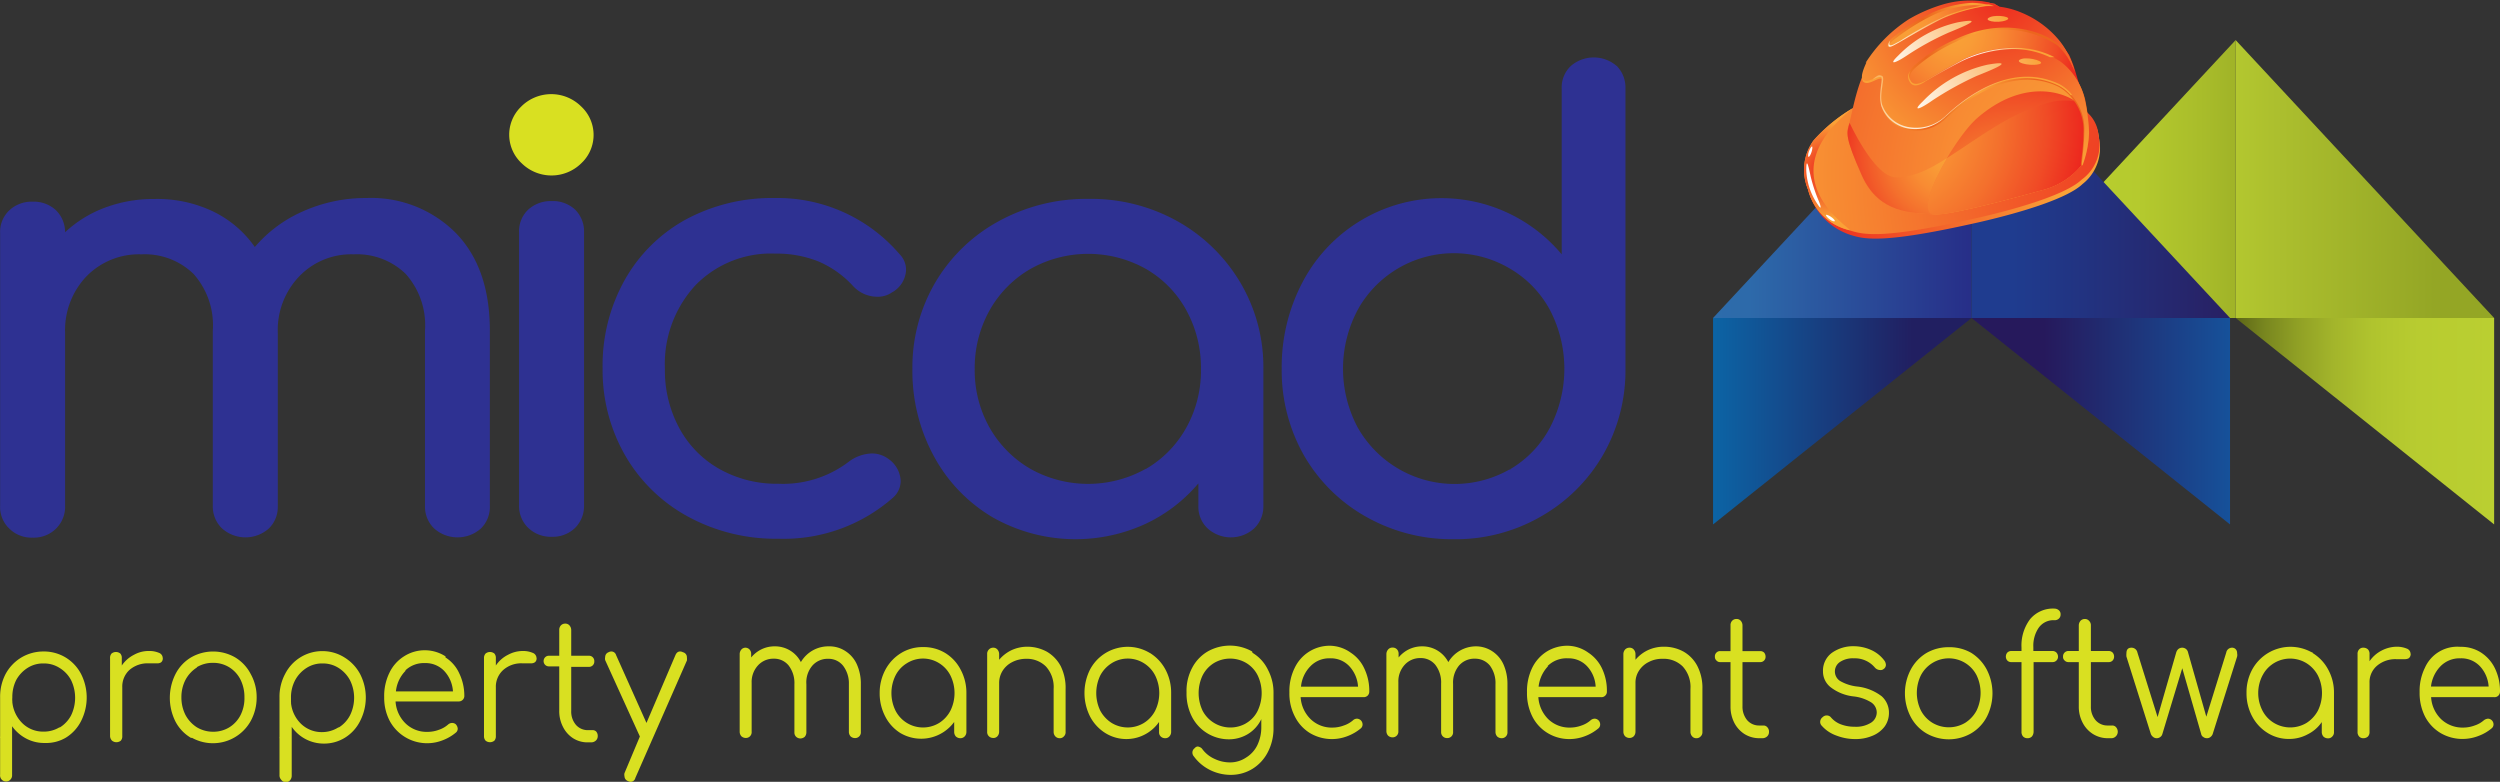 <svg xmlns="http://www.w3.org/2000/svg" xmlns:xlink="http://www.w3.org/1999/xlink" viewBox="0 0 204.65 64"><rect x="0" y="0" width="204.65" height="64" fill="#333333" stroke="none"/><defs><style>.cls-1{fill:#d9e021;}.cls-2{fill:url(#linear-gradient);}.cls-3{fill:url(#linear-gradient-2);}.cls-4{fill:url(#linear-gradient-3);}.cls-5{fill:url(#linear-gradient-4);}.cls-6{fill:url(#linear-gradient-5);}.cls-7{fill:url(#linear-gradient-6);}.cls-8{fill:url(#linear-gradient-7);}.cls-9{fill:#2e3192;}.cls-10{fill:url(#radial-gradient);}.cls-11{fill:url(#radial-gradient-2);}.cls-12{fill:url(#radial-gradient-3);}.cls-13{fill:url(#radial-gradient-4);}.cls-14{fill:url(#radial-gradient-5);}.cls-15{fill:url(#radial-gradient-6);}.cls-16{fill:url(#radial-gradient-7);}.cls-17{fill:url(#radial-gradient-8);}.cls-18{fill:url(#linear-gradient-8);}.cls-19{fill:url(#radial-gradient-9);}.cls-20{fill:url(#radial-gradient-10);}.cls-21{fill:url(#radial-gradient-11);}.cls-22{fill:url(#radial-gradient-12);}.cls-23{fill:url(#radial-gradient-13);}.cls-24{fill:#fff;}.cls-25{fill:url(#radial-gradient-14);}.cls-26{fill:url(#radial-gradient-15);}.cls-27{fill:url(#radial-gradient-16);}.cls-28{fill:url(#radial-gradient-17);}</style><linearGradient id="linear-gradient" x1="161.84" y1="51.17" x2="183" y2="51.17" gradientTransform="matrix(1, 0, 0, -1, 0.01, 65.82)" gradientUnits="userSpaceOnUse"><stop offset="0.4" stop-color="#b9cf2f"/><stop offset="0.62" stop-color="#b5ca2e"/><stop offset="0.88" stop-color="#a8bc2a"/><stop offset="1" stop-color="#a0b328"/></linearGradient><linearGradient id="linear-gradient-2" x1="183" y1="51.17" x2="204.16" y2="51.17" gradientTransform="matrix(1, 0, 0, -1, 0.01, 65.82)" gradientUnits="userSpaceOnUse"><stop offset="0" stop-color="#b3c72f"/><stop offset="0.16" stop-color="#acbf2e"/><stop offset="0.77" stop-color="#94a625"/></linearGradient><linearGradient id="linear-gradient-3" x1="183" y1="31.34" x2="204.16" y2="31.34" gradientTransform="matrix(1, 0, 0, -1, 0.01, 65.82)" gradientUnits="userSpaceOnUse"><stop offset="0" stop-color="#5c6617"/><stop offset="0.11" stop-color="#78861f"/><stop offset="0.24" stop-color="#90a025"/><stop offset="0.38" stop-color="#a3b52b"/><stop offset="0.53" stop-color="#b0c42e"/><stop offset="0.71" stop-color="#b8cc30"/><stop offset="1" stop-color="#bacf31"/></linearGradient><linearGradient id="linear-gradient-4" x1="140.22" y1="51.17" x2="161.38" y2="51.17" gradientTransform="matrix(1, 0, 0, -1, 0.01, 65.82)" gradientUnits="userSpaceOnUse"><stop offset="0" stop-color="#2d6cab"/><stop offset="0.14" stop-color="#2d6aaa"/><stop offset="1" stop-color="#272e88"/></linearGradient><linearGradient id="linear-gradient-5" x1="161.38" y1="51.17" x2="182.54" y2="51.17" gradientTransform="matrix(1, 0, 0, -1, 0.01, 65.82)" gradientUnits="userSpaceOnUse"><stop offset="0.16" stop-color="#1f3c8f"/><stop offset="1" stop-color="#282063"/></linearGradient><linearGradient id="linear-gradient-6" x1="161.38" y1="31.34" x2="182.54" y2="31.34" gradientTransform="matrix(1, 0, 0, -1, 0.01, 65.82)" gradientUnits="userSpaceOnUse"><stop offset="0.28" stop-color="#26195c"/><stop offset="1" stop-color="#16519a"/></linearGradient><linearGradient id="linear-gradient-7" x1="140.22" y1="31.34" x2="161.38" y2="31.34" gradientTransform="matrix(1, 0, 0, -1, 0.01, 65.82)" gradientUnits="userSpaceOnUse"><stop offset="0" stop-color="#0c64a5"/><stop offset="0.77" stop-color="#211f61"/></linearGradient><radialGradient id="radial-gradient" cx="404" cy="45.43" r="18.59" gradientTransform="matrix(1.25, -0.23, 0.22, 1.29, -368.86, 56.88)" gradientUnits="userSpaceOnUse"><stop offset="0.13" stop-color="#ec261e"/><stop offset="1" stop-color="#faa237"/></radialGradient><radialGradient id="radial-gradient-2" cx="430.56" cy="44.04" r="28.62" gradientTransform="matrix(1.25, -0.23, 0.22, 1.29, -368.86, 56.88)" gradientUnits="userSpaceOnUse"><stop offset="0" stop-color="#ec261e"/><stop offset="0.06" stop-color="#ed2f20"/><stop offset="0.71" stop-color="#f68130"/><stop offset="1" stop-color="#faa237"/></radialGradient><radialGradient id="radial-gradient-3" cx="407.86" cy="39.58" r="2.98" xlink:href="#radial-gradient"/><radialGradient id="radial-gradient-4" cx="425.27" cy="43.74" r="29.52" gradientTransform="matrix(1.25, -0.23, 0.22, 1.29, -368.86, 56.88)" gradientUnits="userSpaceOnUse"><stop offset="0" stop-color="#faa237"/><stop offset="0.15" stop-color="#f99c36"/><stop offset="0.34" stop-color="#f88c33"/><stop offset="0.56" stop-color="#f4712d"/><stop offset="0.8" stop-color="#f04c26"/><stop offset="1" stop-color="#ec261e"/></radialGradient><radialGradient id="radial-gradient-5" cx="418.67" cy="46.16" r="11.64" xlink:href="#radial-gradient-4"/><radialGradient id="radial-gradient-6" cx="417.36" cy="32.53" r="13.79" gradientTransform="matrix(1.25, -0.23, 0.22, 1.29, -368.86, 56.88)" gradientUnits="userSpaceOnUse"><stop offset="0" stop-color="#faa237"/><stop offset="0.09" stop-color="#f99c36"/><stop offset="0.2" stop-color="#f88c33"/><stop offset="0.33" stop-color="#f4712d"/><stop offset="0.48" stop-color="#f04c26"/><stop offset="0.6" stop-color="#ec261e"/></radialGradient><radialGradient id="radial-gradient-7" cx="413.88" cy="31.31" r="13.14" gradientTransform="matrix(1.25, -0.23, 0.22, 1.29, -368.85, 56.7)" xlink:href="#radial-gradient-6"/><radialGradient id="radial-gradient-8" cx="412.21" cy="37.59" r="12.63" xlink:href="#radial-gradient-4"/><linearGradient id="linear-gradient-8" x1="410.16" y1="37.17" x2="423.1" y2="38.29" gradientTransform="translate(-256.68 43.52) rotate(-10.1)" gradientUnits="userSpaceOnUse"><stop offset="0" stop-color="#faa237"/><stop offset="0.19" stop-color="#f27d28"/><stop offset="0.33" stop-color="#ec651e"/><stop offset="0.65" stop-color="#faa237"/><stop offset="1" stop-color="#ec651e"/></linearGradient><radialGradient id="radial-gradient-9" cx="420.7" cy="30.57" r="12.24" xlink:href="#radial-gradient-2"/><radialGradient id="radial-gradient-10" cx="413.34" cy="36.65" r="9.31" gradientTransform="matrix(1.25, -0.23, 0.22, 1.29, -368.86, 56.88)" gradientUnits="userSpaceOnUse"><stop offset="0" stop-color="#fff"/><stop offset="1" stop-color="#faa237"/></radialGradient><radialGradient id="radial-gradient-11" cx="413.34" cy="36.64" r="9.32" xlink:href="#radial-gradient-10"/><radialGradient id="radial-gradient-12" cx="412.28" cy="33.82" r="8.82" xlink:href="#radial-gradient-10"/><radialGradient id="radial-gradient-13" cx="412.28" cy="33.82" r="8.82" xlink:href="#radial-gradient-10"/><radialGradient id="radial-gradient-14" cx="412.46" cy="33.22" r="5.56" xlink:href="#radial-gradient-10"/><radialGradient id="radial-gradient-15" cx="418.35" cy="34.51" r="3.38" xlink:href="#radial-gradient-10"/><radialGradient id="radial-gradient-16" cx="414.13" cy="39.39" r="6.88" xlink:href="#radial-gradient-10"/><radialGradient id="radial-gradient-17" cx="415.76" cy="39.9" r="7.45" xlink:href="#radial-gradient-4"/></defs><g id="Layer_1" data-name="Layer 1"><g id="property"><g id="software"><path class="cls-1" d="M5.36,54a3.46,3.46,0,0,1,1.27,1.36,4.26,4.26,0,0,1,0,3.84,3.39,3.39,0,0,1-1.24,1.36A3.17,3.17,0,0,1,3.64,61a3.11,3.11,0,0,1-1.52-.37,3.32,3.32,0,0,1-1.14-1v4A.49.49,0,0,1,.84,64a.44.44,0,0,1-.36.15A.47.47,0,0,1,.13,64,.51.51,0,0,1,0,63.59v-3a.24.24,0,0,1,0-.12V57.26a4,4,0,0,1,.46-1.93A3.56,3.56,0,0,1,1.74,54a3.55,3.55,0,0,1,1.8-.49A3.43,3.43,0,0,1,5.36,54Zm-.49,5.74a2.58,2.58,0,0,0,.94-1,3.31,3.31,0,0,0,0-2.88,2.58,2.58,0,0,0-.94-1,2.35,2.35,0,0,0-1.32-.37,2.34,2.34,0,0,0-1.31.37,2.71,2.71,0,0,0-.93,1A3.08,3.08,0,0,0,1,57.26a1.93,1.93,0,0,0,0,.34v.06a2.81,2.81,0,0,0,.84,1.74,2.41,2.41,0,0,0,1.71.67A2.45,2.45,0,0,0,4.87,59.71Z" transform="translate(0.01 -0.18)"/><path class="cls-1" d="M13,53.62a.46.46,0,0,1,.31.42.24.24,0,0,1,0,.12.37.37,0,0,1-.15.25.53.53,0,0,1-.3.07h-.71a2.27,2.27,0,0,0-1.56.54A1.84,1.84,0,0,0,10,56.43v4a.53.53,0,0,1-.12.38.57.57,0,0,1-.72,0A.55.55,0,0,1,9,60.44V54.06a.53.53,0,0,1,.12-.38.57.57,0,0,1,.72,0,.53.53,0,0,1,.12.38v.6a2.65,2.65,0,0,1,1-.88,2.46,2.46,0,0,1,1.24-.31A2,2,0,0,1,13,53.62Z" transform="translate(0.01 -0.18)"/><path class="cls-1" d="M19.25,54a3.41,3.41,0,0,1,1.26,1.35A3.86,3.86,0,0,1,21,57.26a4,4,0,0,1-.48,1.93,3.54,3.54,0,0,1-4.81,1.39l-.09,0a3.34,3.34,0,0,1-1.27-1.34,4.32,4.32,0,0,1,0-3.87A3.37,3.37,0,0,1,15.62,54,3.62,3.62,0,0,1,19.25,54Zm-3.14.82a2.71,2.71,0,0,0-.93,1,3.07,3.07,0,0,0-.34,1.46,3.14,3.14,0,0,0,.34,1.44,2.71,2.71,0,0,0,.93,1,2.57,2.57,0,0,0,1.32.36,2.49,2.49,0,0,0,1.33-.36,2.53,2.53,0,0,0,.92-1A3.06,3.06,0,0,0,20,57.26a3.19,3.19,0,0,0-.33-1.46,2.53,2.53,0,0,0-.92-1,2.49,2.49,0,0,0-1.33-.36A2.52,2.52,0,0,0,16.11,54.79Z" transform="translate(0.01 -0.18)"/><path class="cls-1" d="M28.19,54a3.56,3.56,0,0,1,1.28,1.36,4.2,4.2,0,0,1,0,3.84,3.36,3.36,0,0,1-1.23,1.36,3.23,3.23,0,0,1-1.76.49,3.19,3.19,0,0,1-2.61-1.37v4a.57.57,0,0,1-.14.38.48.48,0,0,1-.36.15A.47.47,0,0,1,23,64a.52.52,0,0,1-.13-.38v-3a.24.24,0,0,1,0-.12V57.26a3.94,3.94,0,0,1,.47-1.93,3.41,3.41,0,0,1,3.08-1.85A3.37,3.37,0,0,1,28.19,54Zm-.48,5.74a2.56,2.56,0,0,0,.93-1,3.24,3.24,0,0,0,0-2.88,2.71,2.71,0,0,0-.93-1,2.38,2.38,0,0,0-1.32-.37,2.34,2.34,0,0,0-1.31.37,2.71,2.71,0,0,0-.93,1,3,3,0,0,0-.34,1.44v.34a.06.06,0,0,1,0,.06,2.75,2.75,0,0,0,.83,1.74,2.43,2.43,0,0,0,1.72.67A2.48,2.48,0,0,0,27.71,59.71Z" transform="translate(0.01 -0.18)"/><path class="cls-1" d="M36.46,54a3,3,0,0,1,1.12,1.29A4.23,4.23,0,0,1,38,57.12a.45.45,0,0,1-.46.48H32.37a2.74,2.74,0,0,0,.82,1.8,2.48,2.48,0,0,0,1.81.69,2.63,2.63,0,0,0,.92-.17,2.16,2.16,0,0,0,.75-.43.51.51,0,0,1,.34-.13.48.48,0,0,1,.28.1.58.58,0,0,1,.17.37.41.41,0,0,1-.14.31,3.73,3.73,0,0,1-1.07.63,3.48,3.48,0,0,1-4.36-1.58,4.1,4.1,0,0,1-.45-1.94,4.32,4.32,0,0,1,.43-2,3.21,3.21,0,0,1,1.19-1.34,3.14,3.14,0,0,1,3.4,0Zm-3.28,1.1a2.8,2.8,0,0,0-.78,1.68h4.67a2.7,2.7,0,0,0-.72-1.68,2.1,2.1,0,0,0-1.57-.64A2.21,2.21,0,0,0,33.18,55.05Z" transform="translate(0.01 -0.18)"/><path class="cls-1" d="M43.59,53.62a.47.47,0,0,1,.32.42.24.24,0,0,1,0,.12.35.35,0,0,1-.16.25.53.53,0,0,1-.3.07h-.7a2.22,2.22,0,0,0-1.56.54,1.84,1.84,0,0,0-.61,1.41v4a.53.53,0,0,1-.12.38.57.57,0,0,1-.72,0,.53.53,0,0,1-.13-.38V54.06a.53.53,0,0,1,.13-.38.57.57,0,0,1,.72,0,.53.53,0,0,1,.12.38v.6a2.59,2.59,0,0,1,1-.88,2.53,2.53,0,0,1,1.23-.31A2,2,0,0,1,43.59,53.62Z" transform="translate(0.01 -0.18)"/><path class="cls-1" d="M48.79,60.06a.53.53,0,0,1,.13.38.48.48,0,0,1-.15.36.56.56,0,0,1-.39.15h-.26a2.19,2.19,0,0,1-1.22-.34,2.35,2.35,0,0,1-.83-.94,2.79,2.79,0,0,1-.3-1.33V54.73h-.83a.43.43,0,0,1-.45-.41v0a.45.45,0,0,1,.12-.33.42.42,0,0,1,.33-.13h.83v-2.1a.53.53,0,0,1,.13-.38.47.47,0,0,1,.35-.15.44.44,0,0,1,.36.15.57.57,0,0,1,.14.38v2.1h1.44a.42.42,0,0,1,.33.13.45.45,0,0,1,.12.33.43.43,0,0,1-.41.45H46.75v3.61a1.67,1.67,0,0,0,.38,1.13,1.28,1.28,0,0,0,1,.44h.34A.41.41,0,0,1,48.79,60.06Z" transform="translate(0.01 -0.18)"/><path class="cls-1" d="M56.22,54a1,1,0,0,1,0,.25L52,63.86a.4.4,0,0,1-.37.32.46.46,0,0,1-.23-.06.43.43,0,0,1-.29-.4.53.53,0,0,1,0-.25l1.26-3h0l-2.84-6.25a.53.53,0,0,1,0-.25.42.42,0,0,1,.28-.4.46.46,0,0,1,.23-.06.4.4,0,0,1,.38.29l2.49,5.56,2.37-5.55c.09-.2.21-.3.38-.3a.46.46,0,0,1,.23.06A.42.42,0,0,1,56.22,54Z" transform="translate(0.01 -0.18)"/></g><path class="cls-1" d="M69.23,53.5a2.51,2.51,0,0,1,.91,1.08,3.89,3.89,0,0,1,.32,1.61v3.9a.47.47,0,0,1-.48.51.54.54,0,0,1-.36-.14.55.55,0,0,1-.14-.37v-3.9A2.38,2.38,0,0,0,69,54.67a1.52,1.52,0,0,0-1.22-.56,1.66,1.66,0,0,0-1.3.57A2.11,2.11,0,0,0,66,56.19v3.93a.56.56,0,0,1-.13.37.54.54,0,0,1-.36.14.5.5,0,0,1-.35-.14.47.47,0,0,1-.14-.37V56.19a2.34,2.34,0,0,0-.47-1.53,1.52,1.52,0,0,0-1.22-.56,1.7,1.7,0,0,0-1.3.56,2,2,0,0,0-.51,1.42v4a.47.47,0,0,1-.48.51.54.54,0,0,1-.36-.14.55.55,0,0,1-.14-.37V53.73a.57.57,0,0,1,.14-.38A.44.44,0,0,1,61,53.2a.47.47,0,0,1,.35.15.53.53,0,0,1,.13.38V54a2.53,2.53,0,0,1,.85-.67,2.42,2.42,0,0,1,1.06-.24,2.37,2.37,0,0,1,2.16,1.29,2.6,2.6,0,0,1,2.3-1.29A2.37,2.37,0,0,1,69.23,53.5Z" transform="translate(0.01 -0.18)"/><path class="cls-1" d="M77.36,53.63A3.46,3.46,0,0,1,78.63,55a4,4,0,0,1,.47,1.92V60.1a.54.54,0,0,1-.14.36.48.48,0,0,1-.36.15.54.54,0,0,1-.36-.14.55.55,0,0,1-.14-.37v-.82a3.35,3.35,0,0,1-4.4.91,3.43,3.43,0,0,1-1.24-1.35A4.07,4.07,0,0,1,72,56.91,4,4,0,0,1,72.47,55a3.56,3.56,0,0,1,1.28-1.36,3.36,3.36,0,0,1,1.8-.49A3.4,3.4,0,0,1,77.36,53.63Zm-.49,5.73a2.6,2.6,0,0,0,.92-1,3.26,3.26,0,0,0,0-2.89,2.53,2.53,0,0,0-.92-1,2.48,2.48,0,0,0-2.64,0,2.49,2.49,0,0,0-.93,1,3.26,3.26,0,0,0,0,2.89,2.53,2.53,0,0,0,3.57,1Z" transform="translate(0.01 -0.18)"/><path class="cls-1" d="M85.69,53.53a3,3,0,0,1,1.13,1.18,4,4,0,0,1,.4,1.87V60.1a.46.46,0,0,1-.14.36.43.43,0,0,1-.34.15.48.48,0,0,1-.36-.15.54.54,0,0,1-.14-.36V56.58a2.49,2.49,0,0,0-.63-1.84A2.2,2.2,0,0,0,84,54.11a2.47,2.47,0,0,0-1.13.26,2,2,0,0,0-.8.71,1.88,1.88,0,0,0-.29,1v4a.55.55,0,0,1-.14.37.43.43,0,0,1-.35.14.5.5,0,0,1-.35-.14.47.47,0,0,1-.14-.37V53.73a.49.49,0,0,1,.14-.38.47.47,0,0,1,.35-.15.44.44,0,0,1,.35.15.57.57,0,0,1,.14.38v.46a3,3,0,0,1,1-.78,3.08,3.08,0,0,1,1.3-.29A3.35,3.35,0,0,1,85.69,53.53Z" transform="translate(0.01 -0.18)"/><path class="cls-1" d="M94.12,53.63A3.56,3.56,0,0,1,95.4,55a4,4,0,0,1,.46,1.92V60.1a.54.54,0,0,1-.14.36.44.44,0,0,1-.36.15.5.5,0,0,1-.35-.14.47.47,0,0,1-.14-.37v-.82a3.26,3.26,0,0,1-4.41.9,3.5,3.5,0,0,1-1.24-1.35,4.28,4.28,0,0,1,0-3.84,3.49,3.49,0,0,1,4.89-1.36Zm-.49,5.73a2.53,2.53,0,0,0,.92-1,3.26,3.26,0,0,0,0-2.89,2.53,2.53,0,0,0-.92-1,2.48,2.48,0,0,0-2.64,0,2.63,2.63,0,0,0-.93,1,3.33,3.33,0,0,0,0,2.89,2.71,2.71,0,0,0,.93,1,2.54,2.54,0,0,0,2.64,0Z" transform="translate(0.01 -0.18)"/><path class="cls-1" d="M102.52,53.62A3.25,3.25,0,0,1,103.78,55a4,4,0,0,1,.46,1.95v2.77a4.22,4.22,0,0,1-.45,2,3.45,3.45,0,0,1-1.26,1.39,3.38,3.38,0,0,1-1.81.5A3.79,3.79,0,0,1,99,63.19a3.64,3.64,0,0,1-1.28-1.09.47.47,0,0,1-.12-.32.44.44,0,0,1,.18-.35.4.4,0,0,1,.22-.14.46.46,0,0,1,.23.06.43.43,0,0,1,.18.15,2.52,2.52,0,0,0,1,.8,2.93,2.93,0,0,0,1.33.29,2.35,2.35,0,0,0,1.26-.4,2.44,2.44,0,0,0,.91-1,3.38,3.38,0,0,0,.33-1.53v-.61a2.87,2.87,0,0,1-1.08,1.21,3,3,0,0,1-1.6.44,3.39,3.39,0,0,1-3-1.85,4.21,4.21,0,0,1-.44-2,4,4,0,0,1,.46-2,3.34,3.34,0,0,1,1.27-1.34,3.69,3.69,0,0,1,3.64,0Zm-.5,5.75a2.4,2.4,0,0,0,.92-1,3.37,3.37,0,0,0,0-2.91,2.46,2.46,0,0,0-.92-1,2.59,2.59,0,0,0-2.66,0,2.53,2.53,0,0,0-.92,1,3.37,3.37,0,0,0,0,2.91,2.57,2.57,0,0,0,3.48,1.06Z" transform="translate(0.01 -0.18)"/><path class="cls-1" d="M110.55,53.6a3.07,3.07,0,0,1,1.12,1.3,4.22,4.22,0,0,1,.41,1.88.47.47,0,0,1-.13.34.46.46,0,0,1-.33.13h-5.16a2.74,2.74,0,0,0,.82,1.8,2.47,2.47,0,0,0,1.79.69,2.63,2.63,0,0,0,.92-.17,2.23,2.23,0,0,0,.75-.42.48.48,0,0,1,.34-.14.49.49,0,0,1,.28.11.48.48,0,0,1,.17.37.41.41,0,0,1-.14.31,3.73,3.73,0,0,1-1.07.63,3.52,3.52,0,0,1-3.08-.23A3.33,3.33,0,0,1,106,58.86a4.08,4.08,0,0,1-.46-2,4.27,4.27,0,0,1,.43-2,3.17,3.17,0,0,1,2.91-1.82A3,3,0,0,1,110.55,53.6Zm-3.28,1.11a2.74,2.74,0,0,0-.78,1.68h4.67a2.7,2.7,0,0,0-.72-1.68,2.07,2.07,0,0,0-1.57-.64A2.13,2.13,0,0,0,107.27,54.71Z" transform="translate(0.01 -0.18)"/><path class="cls-1" d="M122.16,53.5a2.51,2.51,0,0,1,.91,1.08,3.91,3.91,0,0,1,.32,1.62v3.9a.47.47,0,0,1-.48.51.54.54,0,0,1-.36-.14.55.55,0,0,1-.14-.37V56.19a2.39,2.39,0,0,0-.46-1.53,1.55,1.55,0,0,0-1.22-.56,1.65,1.65,0,0,0-1.31.57,2.17,2.17,0,0,0-.48,1.49v3.93a.47.47,0,0,1-.48.51.48.48,0,0,1-.5-.46v-4a2.34,2.34,0,0,0-.47-1.53,1.52,1.52,0,0,0-1.22-.56,1.7,1.7,0,0,0-1.3.56,2,2,0,0,0-.51,1.42v4a.47.47,0,0,1-.48.51.54.54,0,0,1-.36-.14.55.55,0,0,1-.14-.37V53.73a.57.57,0,0,1,.14-.38.46.46,0,0,1,.38-.16.47.47,0,0,1,.35.15.53.53,0,0,1,.13.38V54a2.53,2.53,0,0,1,.85-.67,2.46,2.46,0,0,1,1.07-.24,2.39,2.39,0,0,1,2.15,1.29,2.64,2.64,0,0,1,2.3-1.29A2.42,2.42,0,0,1,122.16,53.5Z" transform="translate(0.01 -0.18)"/><path class="cls-1" d="M130,53.6a3.16,3.16,0,0,1,1.13,1.3,4.21,4.21,0,0,1,.4,1.88.43.43,0,0,1-.13.34.42.42,0,0,1-.33.13h-5.15a2.78,2.78,0,0,0,.81,1.8,2.49,2.49,0,0,0,1.79.69,2.69,2.69,0,0,0,.93-.17,2.18,2.18,0,0,0,.74-.42.52.52,0,0,1,.35-.14.47.47,0,0,1,.44.48h0a.41.41,0,0,1-.14.31,3.73,3.73,0,0,1-1.07.63,3.57,3.57,0,0,1-1.25.25,3.42,3.42,0,0,1-1.82-.48,3.32,3.32,0,0,1-1.26-1.34,4.22,4.22,0,0,1-.45-2,4.39,4.39,0,0,1,.42-2,3.28,3.28,0,0,1,1.19-1.34,3.21,3.21,0,0,1,1.73-.48A3,3,0,0,1,130,53.6Zm-3.28,1.11a2.88,2.88,0,0,0-.78,1.68h4.67a2.63,2.63,0,0,0-.71-1.68,2.07,2.07,0,0,0-1.57-.64,2.19,2.19,0,0,0-1.66.64Z" transform="translate(0.01 -0.18)"/><path class="cls-1" d="M137.82,53.53a2.89,2.89,0,0,1,1.12,1.18,3.9,3.9,0,0,1,.41,1.87V60.1a.46.46,0,0,1-.14.36.45.45,0,0,1-.34.15.44.44,0,0,1-.36-.15.54.54,0,0,1-.14-.36V56.58a2.49,2.49,0,0,0-.63-1.84,2.21,2.21,0,0,0-1.65-.63,2.34,2.34,0,0,0-1.13.26,2,2,0,0,0-.8.71,1.79,1.79,0,0,0-.29,1v4a.55.55,0,0,1-.14.37.5.5,0,0,1-.35.14.54.54,0,0,1-.36-.14.55.55,0,0,1-.14-.37V53.73a.57.57,0,0,1,.14-.38.48.48,0,0,1,.36-.15.44.44,0,0,1,.35.15.57.57,0,0,1,.14.38v.46a3,3,0,0,1,1-.78,3.08,3.08,0,0,1,1.3-.29A3.29,3.29,0,0,1,137.82,53.53Z" transform="translate(0.01 -0.18)"/><path class="cls-1" d="M144.67,59.72a.52.52,0,0,1,.13.38.48.48,0,0,1-.15.36.56.56,0,0,1-.39.15H144a2.28,2.28,0,0,1-1.22-.35,2.4,2.4,0,0,1-.83-.93,2.91,2.91,0,0,1-.3-1.33V54.38h-.83a.39.39,0,0,1-.32-.13.4.4,0,0,1-.13-.31.43.43,0,0,1,.13-.34.41.41,0,0,1,.32-.12h.83v-2.1a.52.52,0,0,1,.13-.38.47.47,0,0,1,.35-.15.44.44,0,0,1,.36.15.57.57,0,0,1,.14.38v2.1h1.44a.45.45,0,0,1,.33.12.52.52,0,0,1,.12.34.43.43,0,0,1-.12.31.42.42,0,0,1-.33.13h-1.44V58a1.72,1.72,0,0,0,.38,1.13,1.28,1.28,0,0,0,1,.44h.34A.41.41,0,0,1,144.67,59.72Z" transform="translate(0.01 -0.18)"/><path class="cls-1" d="M153.27,53.44a2.74,2.74,0,0,1,1,.85.67.67,0,0,1,.1.31.41.41,0,0,1-.21.36.34.34,0,0,1-.24.07.59.59,0,0,1-.45-.2,2.14,2.14,0,0,0-1.73-.76,1.89,1.89,0,0,0-1.13.3.93.93,0,0,0,0,1.55,3.6,3.6,0,0,0,1.42.46,4,4,0,0,1,2,.8,1.8,1.8,0,0,1,.59,1.36,1.9,1.9,0,0,1-.35,1.11,2.35,2.35,0,0,1-1,.76,3.5,3.5,0,0,1-1.43.27,4.24,4.24,0,0,1-1.53-.29,2.85,2.85,0,0,1-1.19-.8.44.44,0,0,1-.13-.31.49.49,0,0,1,.21-.4.46.46,0,0,1,.65,0l0,0a2,2,0,0,0,.82.59,3.09,3.09,0,0,0,1.13.2,2.28,2.28,0,0,0,1.35-.33,1,1,0,0,0,.47-.85,1,1,0,0,0-.45-.81,3.43,3.43,0,0,0-1.43-.49,3.73,3.73,0,0,1-1.89-.75,1.63,1.63,0,0,1-.63-1.29,1.81,1.81,0,0,1,.73-1.53,3,3,0,0,1,1.82-.54A3.49,3.49,0,0,1,153.27,53.44Z" transform="translate(0.01 -0.18)"/><path class="cls-1" d="M161.35,53.62A3.56,3.56,0,0,1,162.63,55a4.24,4.24,0,0,1,0,3.86,3.39,3.39,0,0,1-1.28,1.35,3.68,3.68,0,0,1-3.67,0,3.39,3.39,0,0,1-1.28-1.35,4.18,4.18,0,0,1,0-3.86,3.49,3.49,0,0,1,1.28-1.36,3.59,3.59,0,0,1,1.84-.48A3.55,3.55,0,0,1,161.35,53.62Zm-3.17.83a2.58,2.58,0,0,0-.94,1,3.28,3.28,0,0,0,0,2.9,2.58,2.58,0,0,0,.94,1,2.63,2.63,0,0,0,2.68,0,2.71,2.71,0,0,0,.93-1,3.35,3.35,0,0,0,0-2.9,2.56,2.56,0,0,0-3.61-1Z" transform="translate(0.01 -0.18)"/><path class="cls-1" d="M166.87,51.58a2.61,2.61,0,0,0-.43,1.58v.31H168a.46.46,0,0,1,.33.13.51.51,0,0,1,.13.33.44.44,0,0,1-.46.45h-1.54v5.7a.62.62,0,0,1-.14.39.49.49,0,0,1-.38.14.48.48,0,0,1-.34-.14.56.56,0,0,1-.13-.39v-5.7h-.83a.42.42,0,0,1-.33-.13.47.47,0,0,1-.12-.32.5.5,0,0,1,.12-.33.46.46,0,0,1,.33-.13h.83v-.28a3.58,3.58,0,0,1,.7-2.32,2.43,2.43,0,0,1,2-.87.54.54,0,0,1,.36.14.41.41,0,0,1,.14.34.44.44,0,0,1-.14.34.49.49,0,0,1-.36.13A1.48,1.48,0,0,0,166.87,51.58Z" transform="translate(0.01 -0.18)"/><path class="cls-1" d="M173.22,59.72a.56.56,0,0,1,.13.37.52.52,0,0,1-.16.37.51.51,0,0,1-.39.15h-.27a2.28,2.28,0,0,1-1.22-.35,2.35,2.35,0,0,1-.84-.93,2.8,2.8,0,0,1-.31-1.33V54.38h-.83a.42.42,0,0,1-.33-.13.39.39,0,0,1-.13-.32.44.44,0,0,1,.46-.46h.83V51.38a.57.57,0,0,1,.14-.38.47.47,0,0,1,.35-.15A.44.44,0,0,1,171,51a.5.5,0,0,1,.15.38v2.09h1.45a.46.46,0,0,1,.33.13.5.5,0,0,1,.12.33.47.47,0,0,1-.12.32.42.42,0,0,1-.33.13h-1.45V58a1.67,1.67,0,0,0,.38,1.13,1.28,1.28,0,0,0,1,.44h.35A.41.41,0,0,1,173.22,59.72Z" transform="translate(0.01 -0.18)"/><path class="cls-1" d="M183,53.32a.45.45,0,0,1,.12.33.66.66,0,0,1,0,.28l-2,6.34a.55.55,0,0,1-.18.24.43.43,0,0,1-.29.1.47.47,0,0,1-.3-.1.35.35,0,0,1-.17-.24l-1.55-5.39L177,60.27a.45.45,0,0,1-.18.25.47.47,0,0,1-.28.09.43.43,0,0,1-.29-.1.57.57,0,0,1-.19-.24l-2-6.34a1.31,1.31,0,0,1,0-.28c0-.3.14-.45.41-.45a.49.49,0,0,1,.49.4l1.65,5.28,1.52-5.27a.62.62,0,0,1,.18-.3.51.51,0,0,1,.31-.11.52.52,0,0,1,.32.11.51.51,0,0,1,.17.3l1.49,5.24,1.63-5.25a.48.48,0,0,1,.48-.4A.4.4,0,0,1,183,53.32Z" transform="translate(0.01 -0.18)"/><path class="cls-1" d="M189.29,53.63A3.51,3.51,0,0,1,190.58,55a3.9,3.9,0,0,1,.47,1.92v3.18a.47.47,0,0,1-.14.37.44.44,0,0,1-.36.15.54.54,0,0,1-.36-.14.57.57,0,0,1-.14-.38v-.81a3,3,0,0,1-1.15,1,3.16,3.16,0,0,1-1.53.38,3.25,3.25,0,0,1-1.77-.5,3.53,3.53,0,0,1-1.25-1.35,4,4,0,0,1-.46-1.92,3.9,3.9,0,0,1,.47-1.92,3.57,3.57,0,0,1,4.85-1.41l.08,0Zm-.49,5.73a2.71,2.71,0,0,0,.93-1,3.26,3.26,0,0,0,0-2.89,2.63,2.63,0,0,0-.93-1,2.55,2.55,0,0,0-3.51.84l-.09.16a3.14,3.14,0,0,0,0,2.89,2.51,2.51,0,0,0,.94,1A2.59,2.59,0,0,0,188.8,59.36Z" transform="translate(0.01 -0.18)"/><path class="cls-1" d="M197,53.27a.47.47,0,0,1,.32.42.24.24,0,0,1,0,.12.4.4,0,0,1-.16.26.63.63,0,0,1-.3.07h-.71a2.32,2.32,0,0,0-1.58.54,1.76,1.76,0,0,0-.61,1.41v4a.52.52,0,0,1-.13.38.54.54,0,0,1-.36.14.45.45,0,0,1-.36-.14.52.52,0,0,1-.13-.38V53.72a.52.52,0,0,1,.13-.38.45.45,0,0,1,.36-.14.54.54,0,0,1,.36.14.52.52,0,0,1,.13.38v.59a2.65,2.65,0,0,1,1-.88,2.72,2.72,0,0,1,1.25-.31A2.13,2.13,0,0,1,197,53.27Z" transform="translate(0.01 -0.18)"/><path class="cls-1" d="M203.09,53.6a3.18,3.18,0,0,1,1.14,1.3,4.22,4.22,0,0,1,.41,1.88.47.47,0,0,1-.13.34.43.43,0,0,1-.34.13H199a2.74,2.74,0,0,0,.82,1.8,2.54,2.54,0,0,0,1.81.69,2.69,2.69,0,0,0,.93-.17,2.13,2.13,0,0,0,.75-.42.64.64,0,0,1,.35-.14.47.47,0,0,1,.45.47h0a.41.41,0,0,1-.14.31,3.56,3.56,0,0,1-1.08.63,3.62,3.62,0,0,1-1.26.25,3.53,3.53,0,0,1-1.85-.48,3.41,3.41,0,0,1-1.27-1.34,4.22,4.22,0,0,1-.45-2,4.27,4.27,0,0,1,.43-2,2.9,2.9,0,0,1,2.91-1.72A3,3,0,0,1,203.09,53.6Zm-3.31,1.11a2.84,2.84,0,0,0-.79,1.67h4.72a2.69,2.69,0,0,0-.72-1.67,2.1,2.1,0,0,0-1.59-.64A2.18,2.18,0,0,0,199.78,54.71Z" transform="translate(0.01 -0.18)"/></g><g id="Layer_1-2" data-name="Layer 1"><polygon class="cls-2" points="183.01 26.03 183.01 3.28 161.85 26.03 183.01 26.03"/><polygon class="cls-3" points="183.01 26.03 183.01 3.28 204.17 26.03 183.01 26.03"/><polygon class="cls-4" points="204.17 26.03 204.17 42.93 183.01 26.03 204.17 26.03"/><polygon class="cls-5" points="161.39 26.03 161.39 3.28 140.23 26.03 161.39 26.03"/><polygon class="cls-6" points="161.39 26.03 161.39 3.28 182.55 26.03 161.39 26.03"/><polygon class="cls-7" points="182.55 26.03 182.55 42.93 161.39 26.03 182.55 26.03"/><polygon class="cls-8" points="140.23 26.03 140.23 42.93 161.39 26.03 140.23 26.03"/></g><g id="micad"><path class="cls-9" d="M37.3,19.25c1.86,1.91,2.79,4.57,2.79,8V41.61a2.46,2.46,0,0,1-.73,1.83,2.88,2.88,0,0,1-3.83,0,2.47,2.47,0,0,1-.75-1.83V27.24a6.3,6.3,0,0,0-1.59-4.65A5.73,5.73,0,0,0,28.94,21a5.88,5.88,0,0,0-4.46,1.81,6.34,6.34,0,0,0-1.75,4.62V41.61A2.46,2.46,0,0,1,22,43.44a2.88,2.88,0,0,1-3.83,0,2.48,2.48,0,0,1-.76-1.83V27.24a6.3,6.3,0,0,0-1.59-4.65A5.73,5.73,0,0,0,11.57,21a6,6,0,0,0-4.51,1.81,6.37,6.37,0,0,0-1.74,4.62V41.61a2.52,2.52,0,0,1-.73,1.83,2.58,2.58,0,0,1-1.93.75,2.58,2.58,0,0,1-1.9-.73A2.43,2.43,0,0,1,0,41.61V19.25a2.42,2.42,0,0,1,.76-1.86,2.67,2.67,0,0,1,1.9-.7,2.66,2.66,0,0,1,1.88.67,2.53,2.53,0,0,1,.78,1.83,9.73,9.73,0,0,1,3.23-2,11.3,11.3,0,0,1,4.07-.72,10.6,10.6,0,0,1,4.77,1,8.85,8.85,0,0,1,3.46,2.93,10.93,10.93,0,0,1,3.92-2.91A12.56,12.56,0,0,1,30,16.39,9.76,9.76,0,0,1,37.3,19.25Z" transform="translate(0.01 -0.18)"/><path class="cls-9" d="M43.23,17.34a2.74,2.74,0,0,1,1.91-.7,2.68,2.68,0,0,1,1.93.7,2.51,2.51,0,0,1,.73,1.85V41.56a2.52,2.52,0,0,1-.73,1.83,2.61,2.61,0,0,1-1.93.73,2.65,2.65,0,0,1-1.91-.73,2.47,2.47,0,0,1-.75-1.83V19.19A2.42,2.42,0,0,1,43.23,17.34Z" transform="translate(0.01 -0.18)"/><path class="cls-9" d="M73.64,21a1.8,1.8,0,0,1,.52,1.3A2.21,2.21,0,0,1,73,24.12a2,2,0,0,1-1.2.35,2.69,2.69,0,0,1-2-.9,8.23,8.23,0,0,0-2.84-2,9.22,9.22,0,0,0-3.52-.63,8.63,8.63,0,0,0-6.51,2.58,9.49,9.49,0,0,0-2.51,6.86,9.89,9.89,0,0,0,1.18,4.85,8.43,8.43,0,0,0,3.28,3.34,9.54,9.54,0,0,0,4.82,1.21A8.89,8.89,0,0,0,69.44,38a3.3,3.3,0,0,1,1.93-.7,2.26,2.26,0,0,1,1.35.45,2.3,2.3,0,0,1,1,1.81,1.83,1.83,0,0,1-.62,1.35,13.54,13.54,0,0,1-9.39,3.37,15,15,0,0,1-7.4-1.81,13.21,13.21,0,0,1-5.14-5,14,14,0,0,1-1.85-7.11,14.33,14.33,0,0,1,1.77-7.19,12.79,12.79,0,0,1,5-5,14.85,14.85,0,0,1,7.3-1.78A13.16,13.16,0,0,1,73.64,21Z" transform="translate(0.01 -0.18)"/><path class="cls-9" d="M96.34,18.27a13.83,13.83,0,0,1,5.16,5,13.58,13.58,0,0,1,1.91,7.11V41.61a2.48,2.48,0,0,1-.76,1.83,2.84,2.84,0,0,1-3.8,0,2.42,2.42,0,0,1-.76-1.83V39.75a12.72,12.72,0,0,1-4.43,3.36,13.72,13.72,0,0,1-12.44-.6,12.93,12.93,0,0,1-4.79-5,14.57,14.57,0,0,1-1.75-7.11,13.74,13.74,0,0,1,1.88-7.11,13.52,13.52,0,0,1,5.18-5,14.91,14.91,0,0,1,7.33-1.83A14.53,14.53,0,0,1,96.34,18.27Zm-2.55,20.3a8.88,8.88,0,0,0,3.31-3.38,9.59,9.59,0,0,0,1.2-4.8,9.79,9.79,0,0,0-1.2-4.82,8.74,8.74,0,0,0-3.31-3.38,9.67,9.67,0,0,0-9.44,0A9,9,0,0,0,81,25.58a9.65,9.65,0,0,0-1.22,4.82A9.54,9.54,0,0,0,81,35.19a9.08,9.08,0,0,0,3.34,3.37,9.67,9.67,0,0,0,9.44,0Z" transform="translate(0.01 -0.18)"/><path class="cls-9" d="M132.34,5.58a2.53,2.53,0,0,1,.71,1.86V30.35a13.87,13.87,0,0,1-1.86,7.11,13.64,13.64,0,0,1-5.06,5A13.94,13.94,0,0,1,119,44.32a14.28,14.28,0,0,1-7.17-1.83,13.47,13.47,0,0,1-5.08-5,14.07,14.07,0,0,1-1.84-7.11,14.9,14.9,0,0,1,1.71-7.11,12.84,12.84,0,0,1,4.7-5A12.83,12.83,0,0,1,127.83,21V7.44a2.41,2.41,0,0,1,.75-1.86,2.87,2.87,0,0,1,3.75,0Zm-8.71,33a8.61,8.61,0,0,0,3.24-3.4,10.41,10.41,0,0,0,0-9.62,8.67,8.67,0,0,0-3.24-3.37,9,9,0,0,0-12.35,3.09l-.15.27a10.24,10.24,0,0,0,0,9.62,9.11,9.11,0,0,0,12.41,3.45l.09,0Z" transform="translate(0.01 -0.18)"/><path class="cls-1" d="M47.56,8.89a3.18,3.18,0,0,1,.18,4.49l-.18.18a3.48,3.48,0,0,1-4.85,0A3.19,3.19,0,0,1,42.56,9l.15-.15A3.48,3.48,0,0,1,47.56,8.89Z" transform="translate(0.01 -0.18)"/></g></g><g id="Layer_2" data-name="Layer 2"><path class="cls-10" d="M151.78,9.31A13.78,13.78,0,0,0,148.51,12c-.46.69-1.24,1.45-.51,3.73a5.28,5.28,0,0,0,3.35,3.64c1.21.4,2.66.81,10.65-1,3.74-.86,7.3-2,8.46-3.12a3.73,3.73,0,0,0,1.34-3.79,2.41,2.41,0,0,0-1.45-2.09c-.49-.35-17.68.3-17.68.3" transform="translate(0.01 -0.18)"/><path class="cls-11" d="M151.72,9a13.52,13.52,0,0,0-3.27,2.67A4.11,4.11,0,0,0,148,15.7,4.57,4.57,0,0,0,151.29,19c1.21.4,2.66.81,10.65-1,3.74-.86,7.3-2,8.46-3.12a3.5,3.5,0,0,0,1.37-3.63A2.72,2.72,0,0,0,170.28,9c-.48-.35-17.67.3-17.67.3" transform="translate(0.01 -0.18)"/><path class="cls-12" d="M151.72,9a13.52,13.52,0,0,0-3.27,2.67A4.11,4.11,0,0,0,148,15.7,4.57,4.57,0,0,0,151.29,19c1.21.4-7.29-4,.43-10" transform="translate(0.01 -0.18)"/><path class="cls-13" d="M170.81,9.65a6.44,6.44,0,0,1-.46,4.08,6,6,0,0,1-3.15,2c-.44.12-7.44,2.12-8.91,2-1.81-.15-4.52,0-5.91-3.21s-1.24-3.46-1-4.29.64-3.46,1.74-5.11,4.77,3.68,4.77,3.68,7.31-3.89,9.46-2.88,3.38,2.5,3.44,3.72" transform="translate(0.01 -0.18)"/><path class="cls-14" d="M170.81,9.65a6.44,6.44,0,0,1-.46,4.08,6,6,0,0,1-3.15,2c-.44.12-7.44,2.12-8.91,2-1.81-.15,1.73-6.29,3.54-7.87,4.71-4.1,8.92-1.44,9-.22" transform="translate(0.01 -0.18)"/><path class="cls-15" d="M170.24,7.64l-6-2.17-6.76,2.7L155,5.75l8.4-4.12,4.15,1.07s1.1,1,1.2,1.14.63.82.64.88.33.72.45,1.18.33,1.06.35,1.18" transform="translate(0.01 -0.18)"/><polyline class="cls-16" points="163.67 0.9 155.3 4.31 154.26 3.67 156.1 2.01 158.44 0.68 160.82 0.14 162.19 0.14 163.25 0.29 164.05 0.81 163.83 0.9"/><path class="cls-17" d="M169.9,8.49a5.19,5.19,0,0,0-2.63.22c-2.89.83-5.54,2.93-7.9,4.41-1.28,2.17-2.19,4.53-1.08,4.62,1.47.12,8.47-1.88,8.91-2a6,6,0,0,0,3.15-2,6.44,6.44,0,0,0,.46-4.08A1.83,1.83,0,0,0,169.9,8.49Z" transform="translate(0.01 -0.18)"/><path class="cls-18" d="M152.81,5.45c-.13.28-.54,1.18-.3,1.41.41.4,1.21-.39,1.53-.22s-.26,1.41,0,2.34a2.83,2.83,0,0,0,2.27,1.86,3.49,3.49,0,0,0,3-1c.51-.43,4.89-4.67,9.23-2.54a4.12,4.12,0,0,1,2,3.81c0,1.5-.35,2.92-.14,2.61A7.55,7.55,0,0,0,171,11.2a14.64,14.64,0,0,0-.32-2.87,5.11,5.11,0,0,0-1.9-2.89,6.86,6.86,0,0,0-4.1-1.17,10.25,10.25,0,0,0-4,1c-.79.42-2.68,1.49-3,1.67s-1,.5-1.25,0,0-.85.28-1.15a13.32,13.32,0,0,1,3.42-2.2,8.13,8.13,0,0,1,8.26.28,5.69,5.69,0,0,1,1.46,2.25,6.14,6.14,0,0,0-1.21-2.44,7.82,7.82,0,0,0-3.1-2.28,6.57,6.57,0,0,0-2.78-.54,16.6,16.6,0,0,0-3.52.83c-.61.25-3.39,2-3.83,2.21s-.77.48-.82.22.3-.61.61-.82a17.59,17.59,0,0,1,3.15-1.94,9,9,0,0,1,3.17-.76,6.89,6.89,0,0,1,2.65.59A3.92,3.92,0,0,0,162.4.42a8,8,0,0,0-3.18.24,12.25,12.25,0,0,0-2.85,1.22,11.53,11.53,0,0,0-3.56,3.57" transform="translate(0.01 -0.18)"/><path class="cls-19" d="M152.78,5.28c-.13.28-.54,1.18-.3,1.41.41.39,1.21-.39,1.53-.22s-.26,1.4,0,2.34a2.84,2.84,0,0,0,2.27,1.86,3.52,3.52,0,0,0,3-1c.51-.42,4.71-4.68,9.23-2.53a4.13,4.13,0,0,1,2.1,3.79c0,1.5-.34,3.06-.13,2.75A8.46,8.46,0,0,0,171,11a15.07,15.07,0,0,0-.4-2.86,5.19,5.19,0,0,0-1.9-2.89,6.86,6.86,0,0,0-4.1-1.16,10,10,0,0,0-4,1c-.79.42-2.68,1.49-3,1.67s-1,.51-1.25,0,0-.85.28-1.16a13,13,0,0,1,3.42-2.19c4.11-2,7.55-.4,8.26.28a5.62,5.62,0,0,1,1.46,2.25,6.21,6.21,0,0,0-1.21-2.45,7.92,7.92,0,0,0-3.1-2.28,6.68,6.68,0,0,0-2.78-.53,16.6,16.6,0,0,0-3.52.83c-.61.24-3.39,2-3.83,2.21s-.77.48-.82.21.3-.6.61-.82a18.2,18.2,0,0,1,3.15-1.94,9,9,0,0,1,3.17-.76,7,7,0,0,1,2.65.6,3.79,3.79,0,0,0-1.79-.72,7.94,7.94,0,0,0-3.18.23,12.69,12.69,0,0,0-2.85,1.22,11.69,11.69,0,0,0-3.56,3.58" transform="translate(0.01 -0.18)"/><path class="cls-20" d="M157.39,8.48a10.51,10.51,0,0,1,5.28-3c2.55-.45.32.44-.88.92a26.46,26.46,0,0,0-3.61,2C157.09,9.17,156.5,9.33,157.39,8.48Z" transform="translate(0.01 -0.18)"/><path class="cls-21" d="M165.49,5c.66-.19,2.17.29,1.35.45S164.71,5.24,165.49,5Z" transform="translate(0.01 -0.18)"/><path class="cls-22" d="M155.37,4.74A9.81,9.81,0,0,1,160.29,2c2.38-.42.3.4-.81.86a23,23,0,0,0-3.37,1.85C155.09,5.39,154.55,5.53,155.37,4.74Z" transform="translate(0.01 -0.18)"/><path class="cls-23" d="M162.9,1.58c.59-.24,2,0,1.29.27S162.2,1.87,162.9,1.58Z" transform="translate(0.01 -0.18)"/><path class="cls-24" d="M148.79,16.92a5.34,5.34,0,0,1-.94-2.79c0-1.27.23-.12.36.49a13,13,0,0,0,.62,1.91C149.09,17.12,149.11,17.42,148.79,16.92Z" transform="translate(0.01 -0.18)"/><path class="cls-24" d="M148,12.89c0-.34.38-1,.35-.59S148,13.29,148,12.89Z" transform="translate(0.01 -0.18)"/><path class="cls-24" d="M150.05,18.29c-.31-.08-.83-.64-.46-.51S150.43,18.38,150.05,18.29Z" transform="translate(0.01 -0.18)"/><path class="cls-25" d="M162.82.54a17.66,17.66,0,0,0-3.51.9,34.89,34.89,0,0,0-3.84,2.13c-.38.18-.77.48-.82.22a.48.48,0,0,1,.08-.29.52.52,0,0,0-.15.39c0,.27.44,0,.82-.21s2.93-1.71,3.85-2.09a15.06,15.06,0,0,1,3.5-.95h.48l-.4-.09Z" transform="translate(0.01 -0.18)"/><path class="cls-26" d="M164.64,4.1a10,10,0,0,0-4,1c-.79.42-2.68,1.49-3,1.67s-1,.51-1.25,0a.7.7,0,0,1,0-.8.74.74,0,0,0-.08.9c.29.51.82.28,1.25,0s2.18-1.25,3-1.67a10.25,10.25,0,0,1,4-1,7.05,7.05,0,0,1,3.23.66l.38,0A7,7,0,0,0,164.64,4.1Z" transform="translate(0.01 -0.18)"/><path class="cls-27" d="M168.56,7.06c-4.52-2.14-8.72,2.11-9.23,2.54a3.49,3.49,0,0,1-3,1,2.8,2.8,0,0,1-2.27-1.86c-.26-.93.29-2.19,0-2.34s-.4,0-.66.17l-.1.11c.28-.12.54-.25.69-.17s-.26,1.4,0,2.34a2.84,2.84,0,0,0,2.27,1.86,3.52,3.52,0,0,0,3-1c.51-.42,4.71-4.68,9.23-2.53a3.23,3.23,0,0,1,1,.79h.14A3.21,3.21,0,0,0,168.56,7.06Z" transform="translate(0.01 -0.18)"/><path class="cls-28" d="M159.37,13.12c-1.55,1-3,1.67-4.28,1.57-1.72-.15-3.69-4.45-3.69-4.45-.26.83-.41,1.13,1,4.29s4.1,3.06,5.91,3.21C157.18,17.65,158.09,15.29,159.37,13.12Z" transform="translate(0.01 -0.18)"/></g></svg>
